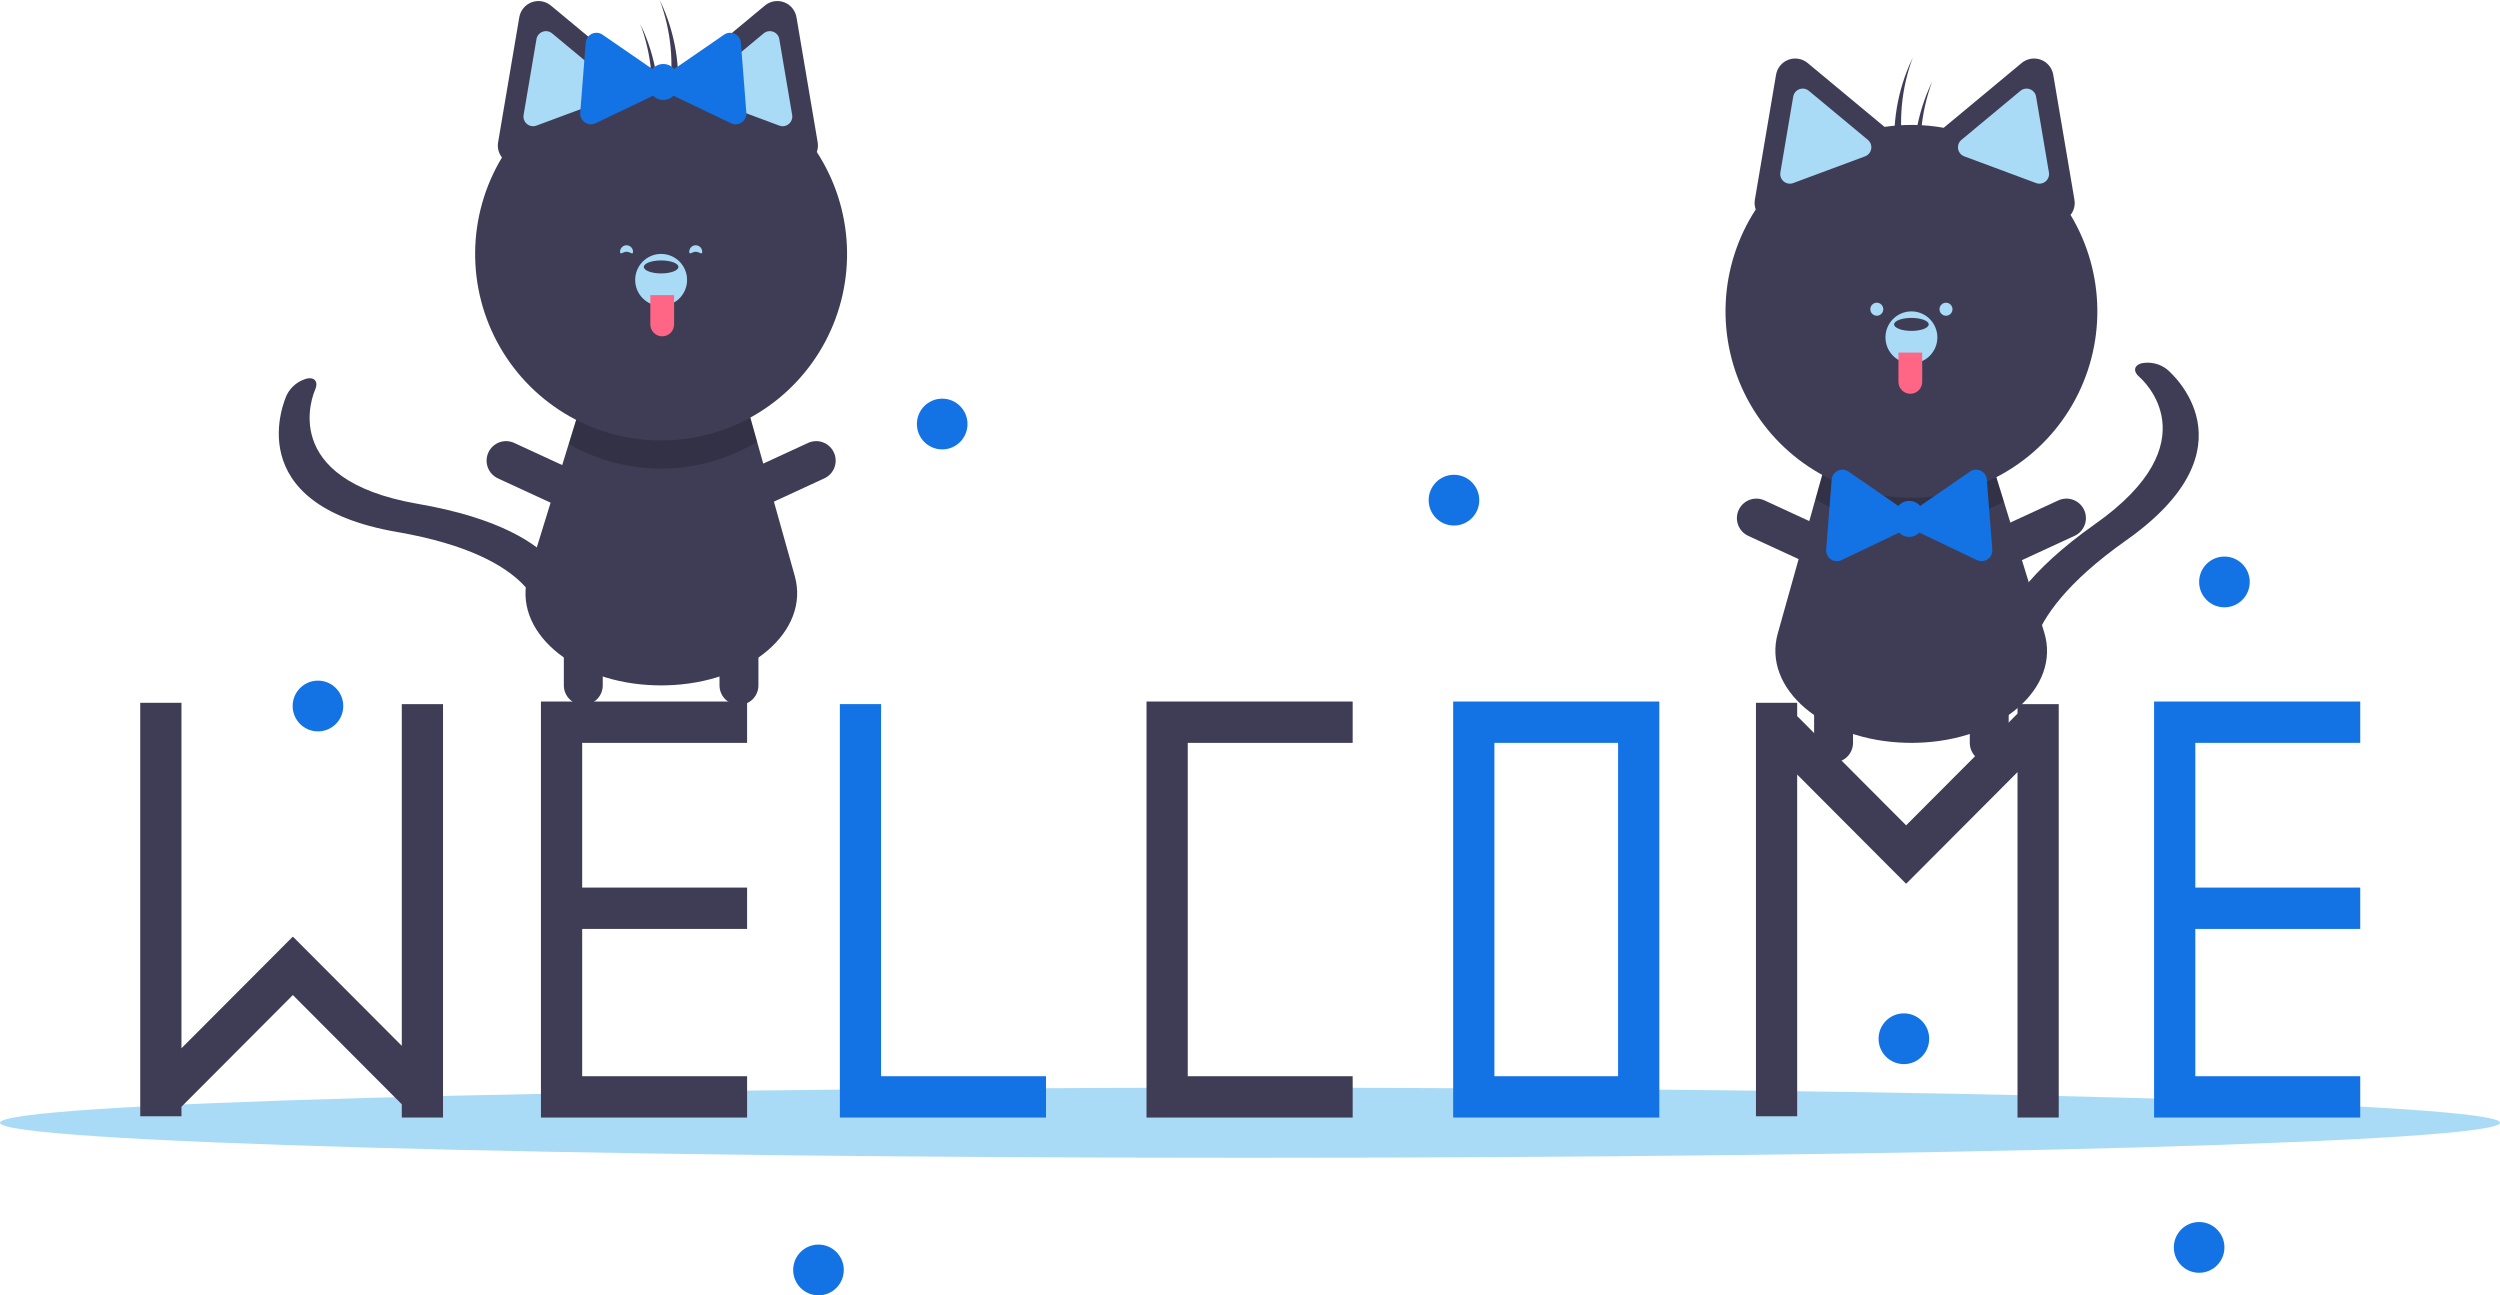 <svg width="386" height="200" viewBox="0 0 386 200" fill="none" xmlns="http://www.w3.org/2000/svg">
<g clip-path="url(#clip0_1_612)">
<path d="M193 178.764C299.591 178.764 386 176.34 386 173.351C386 170.361 299.591 167.937 193 167.937C86.409 167.937 0 170.361 0 173.351C0 176.34 86.409 178.764 193 178.764Z" fill="#AADBF6"/>
<path d="M295.855 114.69C295.612 114.693 295.368 114.697 295.121 114.697C294.874 114.697 294.63 114.693 294.386 114.69C281.467 114.395 272.103 106.301 274.487 97.808L280.299 77.089L281.767 71.847L307.807 72.292L309.389 77.42L315.618 97.607C318.256 106.147 308.892 114.395 295.855 114.69Z" fill="#3F3D56"/>
<path opacity="0.2" d="M309.389 77.42C304.949 79.966 299.913 81.276 294.799 81.218C289.685 81.16 284.68 79.734 280.299 77.089L281.768 71.847L307.807 72.292L309.389 77.42Z" fill="black"/>
<path d="M308.29 98.495C309.415 94.291 313.112 88.227 323.48 80.915C341.562 68.161 330.775 58.598 330.308 58.198C329.327 57.357 329.472 56.413 330.644 56.091C331.326 55.955 332.028 55.966 332.704 56.123C333.381 56.281 334.016 56.583 334.567 57.007C335.152 57.492 348.659 69.059 328.255 83.448C309.893 96.4 313.797 104.855 313.842 104.936C314.334 105.841 313.545 106.564 312.078 106.554C310.611 106.545 309.022 105.804 308.528 104.901C308.424 104.71 307.242 102.409 308.29 98.495Z" fill="#3F3D56"/>
<path d="M283.103 117.71C282.708 117.71 282.317 117.632 281.953 117.48C281.588 117.329 281.257 117.107 280.978 116.827C280.699 116.547 280.478 116.215 280.327 115.85C280.176 115.484 280.098 115.092 280.098 114.697V101.641C280.098 100.842 280.415 100.075 280.978 99.51C281.542 98.945 282.306 98.628 283.103 98.628C283.9 98.628 284.664 98.945 285.227 99.51C285.791 100.075 286.107 100.842 286.107 101.641V114.697C286.107 115.092 286.029 115.484 285.878 115.85C285.728 116.215 285.506 116.547 285.227 116.827C284.948 117.107 284.617 117.329 284.252 117.48C283.888 117.632 283.497 117.71 283.103 117.71Z" fill="#3F3D56"/>
<path d="M285.737 86.714C285.572 87.074 285.338 87.397 285.049 87.666C284.759 87.935 284.42 88.144 284.05 88.281C283.68 88.418 283.286 88.481 282.892 88.466C282.498 88.451 282.11 88.358 281.752 88.192L269.924 82.735C269.201 82.401 268.64 81.792 268.364 81.043C268.088 80.294 268.12 79.466 268.453 78.74C268.786 78.015 269.392 77.451 270.139 77.174C270.886 76.897 271.712 76.928 272.436 77.261L284.263 82.718C284.622 82.883 284.944 83.118 285.212 83.408C285.48 83.698 285.689 84.039 285.826 84.41C285.963 84.781 286.025 85.176 286.01 85.571C285.995 85.966 285.902 86.355 285.737 86.714Z" fill="#3F3D56"/>
<path d="M304.505 86.714C304.669 87.074 304.903 87.397 305.193 87.666C305.482 87.935 305.822 88.144 306.192 88.281C306.562 88.418 306.955 88.481 307.35 88.466C307.744 88.451 308.131 88.358 308.49 88.192L320.318 82.735C321.042 82.401 321.603 81.793 321.88 81.043C322.156 80.293 322.124 79.465 321.791 78.739C321.458 78.013 320.851 77.449 320.104 77.172C319.356 76.895 318.53 76.927 317.806 77.261L305.978 82.718C305.62 82.883 305.297 83.118 305.029 83.408C304.761 83.698 304.553 84.039 304.416 84.41C304.279 84.781 304.217 85.176 304.232 85.571C304.247 85.966 304.34 86.355 304.505 86.714Z" fill="#3F3D56"/>
<path d="M307.139 117.71C307.533 117.71 307.924 117.632 308.289 117.48C308.653 117.329 308.984 117.107 309.263 116.827C309.542 116.547 309.764 116.215 309.915 115.85C310.066 115.484 310.143 115.092 310.143 114.697V101.641C310.143 100.842 309.827 100.075 309.263 99.51C308.7 98.945 307.936 98.628 307.139 98.628C306.342 98.628 305.578 98.945 305.014 99.51C304.451 100.075 304.134 100.842 304.134 101.641V114.697C304.134 115.092 304.212 115.484 304.363 115.85C304.514 116.215 304.735 116.547 305.014 116.827C305.293 117.107 305.624 117.329 305.989 117.48C306.354 117.632 306.744 117.71 307.139 117.71Z" fill="#3F3D56"/>
<path d="M319.695 33.186C319.955 32.858 320.143 32.479 320.245 32.073C320.348 31.667 320.364 31.244 320.292 30.831L318.657 21.185L317.021 11.538C316.933 11.017 316.71 10.529 316.373 10.122C316.037 9.715 315.6 9.405 315.106 9.221C314.612 9.037 314.079 8.987 313.559 9.076C313.04 9.164 312.553 9.388 312.147 9.725L304.634 15.969L300.108 19.73C297.089 19.192 294.003 19.145 290.97 19.592L286.61 15.969L279.096 9.725C278.691 9.388 278.204 9.164 277.684 9.076C277.165 8.987 276.631 9.037 276.138 9.221C275.644 9.405 275.207 9.716 274.87 10.122C274.534 10.529 274.311 11.018 274.222 11.538L272.587 21.185L270.952 30.831C270.865 31.338 270.91 31.859 271.083 32.344C268.281 36.652 266.68 41.634 266.449 46.772C266.218 51.911 267.364 57.017 269.767 61.561C272.171 66.105 275.745 69.92 280.118 72.609C284.49 75.298 289.501 76.763 294.63 76.852C299.758 76.941 304.817 75.65 309.279 73.114C313.741 70.578 317.445 66.889 320.004 62.431C322.563 57.974 323.884 52.91 323.829 47.767C323.775 42.623 322.348 37.589 319.695 33.186Z" fill="#3F3D56"/>
<path d="M278.343 13.678C278.165 13.678 277.988 13.711 277.821 13.773C277.576 13.863 277.359 14.016 277.192 14.218C277.025 14.42 276.915 14.662 276.873 14.921L274.89 26.619C274.846 26.877 274.871 27.142 274.962 27.387C275.053 27.632 275.206 27.849 275.407 28.016C275.608 28.183 275.849 28.294 276.106 28.337C276.363 28.381 276.627 28.357 276.872 28.265L287.966 24.138C288.211 24.047 288.427 23.893 288.593 23.692C288.76 23.491 288.87 23.249 288.914 22.991C288.958 22.733 288.933 22.469 288.842 22.223C288.752 21.978 288.598 21.761 288.397 21.594L279.286 14.023C279.022 13.801 278.688 13.679 278.343 13.678Z" fill="#AADBF6"/>
<path d="M312.9 13.678C312.555 13.679 312.221 13.801 311.957 14.023L302.846 21.594C302.645 21.761 302.492 21.978 302.401 22.223C302.31 22.469 302.285 22.733 302.329 22.991C302.373 23.249 302.483 23.491 302.65 23.692C302.816 23.893 303.033 24.047 303.277 24.138L314.371 28.265C314.616 28.357 314.88 28.381 315.137 28.337C315.394 28.294 315.635 28.183 315.836 28.016C316.037 27.849 316.191 27.632 316.281 27.387C316.372 27.142 316.397 26.877 316.353 26.619L314.37 14.921C314.328 14.662 314.218 14.42 314.051 14.218C313.884 14.016 313.667 13.863 313.422 13.773C313.255 13.711 313.078 13.678 312.9 13.678Z" fill="#AADBF6"/>
<path d="M295.121 56.113C297.333 56.113 299.127 54.314 299.127 52.095C299.127 49.877 297.333 48.078 295.121 48.078C292.908 48.078 291.115 49.877 291.115 52.095C291.115 54.314 292.908 56.113 295.121 56.113Z" fill="#AADBF6"/>
<path d="M295.121 51.091C296.596 51.091 297.792 50.641 297.792 50.087C297.792 49.532 296.596 49.083 295.121 49.083C293.646 49.083 292.45 49.532 292.45 50.087C292.45 50.641 293.646 51.091 295.121 51.091Z" fill="#3F3D56"/>
<path d="M293.118 54.439H296.79V58.958C296.79 59.2 296.742 59.439 296.65 59.663C296.558 59.886 296.423 60.089 296.252 60.26C296.082 60.431 295.879 60.567 295.656 60.659C295.434 60.752 295.195 60.799 294.954 60.799C294.467 60.799 294 60.605 293.655 60.26C293.311 59.915 293.118 59.446 293.118 58.958L293.118 54.439Z" fill="#FF6584"/>
<path d="M295.344 8.873C295.151 9.273 294.964 9.678 294.789 10.091C292.717 14.936 292.018 20.261 292.769 25.479C293.145 24.932 293.54 24.362 293.942 23.786C293.082 18.778 293.565 13.631 295.344 8.873Z" fill="#3F3D56"/>
<path d="M298.348 12.555C298.156 12.956 297.969 13.36 297.793 13.773C295.721 18.619 295.022 23.943 295.774 29.161C296.15 28.614 296.545 28.044 296.946 27.468C296.086 22.461 296.57 17.313 298.348 12.555Z" fill="#3F3D56"/>
<path d="M307.611 84.849L307.188 79.451L306.765 74.053C306.742 73.762 306.643 73.481 306.478 73.24C306.313 73 306.087 72.806 305.824 72.681C305.561 72.555 305.27 72.501 304.979 72.523C304.688 72.546 304.409 72.646 304.169 72.811L299.719 75.878L296.469 78.117C296.262 77.873 296.004 77.677 295.713 77.543C295.423 77.409 295.107 77.339 294.787 77.339C294.467 77.339 294.151 77.409 293.861 77.543C293.57 77.677 293.313 77.873 293.105 78.117L289.855 75.878L285.405 72.811C285.165 72.646 284.886 72.546 284.595 72.523C284.304 72.501 284.013 72.555 283.75 72.681C283.487 72.806 283.261 73 283.096 73.24C282.931 73.481 282.832 73.762 282.809 74.053L282.386 79.451L281.963 84.849C281.94 85.14 281.994 85.432 282.119 85.696C282.245 85.96 282.437 86.186 282.678 86.352C282.918 86.517 283.197 86.617 283.488 86.639C283.779 86.662 284.07 86.608 284.333 86.482L289.207 84.151L293.211 82.236C293.417 82.445 293.662 82.611 293.933 82.725C294.203 82.838 294.494 82.896 294.787 82.896C295.08 82.896 295.371 82.838 295.641 82.725C295.912 82.611 296.157 82.445 296.363 82.236L300.367 84.151L305.241 86.482C305.504 86.608 305.795 86.662 306.086 86.639C306.377 86.617 306.656 86.517 306.896 86.352C307.137 86.186 307.329 85.96 307.455 85.696C307.58 85.433 307.634 85.14 307.611 84.849Z" fill="#1373E5"/>
<path d="M289.779 48.748C290.332 48.748 290.781 48.298 290.781 47.743C290.781 47.189 290.332 46.739 289.779 46.739C289.226 46.739 288.778 47.189 288.778 47.743C288.778 48.298 289.226 48.748 289.779 48.748Z" fill="#AADBF6"/>
<path d="M300.462 48.748C301.016 48.748 301.464 48.298 301.464 47.743C301.464 47.189 301.016 46.739 300.462 46.739C299.909 46.739 299.461 47.189 299.461 47.743C299.461 48.298 299.909 48.748 300.462 48.748Z" fill="#AADBF6"/>
<path d="M101.344 105.817C101.587 105.821 101.831 105.824 102.078 105.824C102.325 105.824 102.569 105.821 102.813 105.817C115.732 105.523 125.096 97.428 122.713 88.935L116.9 68.216L115.432 62.974L89.392 63.419L87.81 68.548L81.581 88.734C78.943 97.274 88.308 105.523 101.344 105.817Z" fill="#3F3D56"/>
<path opacity="0.2" d="M87.81 68.548C92.25 71.093 97.287 72.404 102.4 72.346C107.514 72.287 112.519 70.862 116.9 68.216L115.432 62.974L89.392 63.419L87.81 68.548Z" fill="black"/>
<path d="M85.746 87.167C82.936 83.85 77.006 79.955 64.516 77.795C42.731 74.027 48.399 60.755 48.651 60.193C49.178 59.012 48.645 58.221 47.447 58.433C46.774 58.602 46.144 58.913 45.6 59.346C45.056 59.779 44.61 60.324 44.293 60.944C43.971 61.634 36.699 77.884 61.28 82.134C83.404 85.961 83.483 95.278 83.477 95.371C83.418 96.399 84.44 96.714 85.762 96.076C87.084 95.438 88.204 94.087 88.265 93.059C88.277 92.841 88.363 90.255 85.746 87.167Z" fill="#3F3D56"/>
<path d="M114.096 108.837C114.491 108.837 114.882 108.759 115.246 108.608C115.611 108.456 115.942 108.234 116.221 107.955C116.5 107.675 116.721 107.343 116.872 106.977C117.023 106.612 117.101 106.22 117.101 105.824V92.768C117.1 91.97 116.783 91.204 116.22 90.64C115.656 90.076 114.893 89.759 114.096 89.759C113.3 89.759 112.536 90.076 111.973 90.64C111.41 91.204 111.093 91.97 111.092 92.768V105.824C111.092 106.22 111.169 106.612 111.32 106.977C111.471 107.343 111.693 107.675 111.972 107.955C112.251 108.234 112.582 108.456 112.947 108.608C113.311 108.759 113.702 108.837 114.096 108.837Z" fill="#3F3D56"/>
<path d="M111.462 77.842C111.627 78.201 111.861 78.525 112.15 78.793C112.44 79.062 112.779 79.271 113.15 79.408C113.52 79.546 113.913 79.608 114.307 79.593C114.702 79.578 115.089 79.485 115.447 79.32L127.275 73.862C127.634 73.697 127.957 73.463 128.225 73.173C128.494 72.882 128.703 72.542 128.84 72.171C128.977 71.799 129.04 71.404 129.025 71.009C129.009 70.613 128.917 70.224 128.752 69.865C128.587 69.505 128.353 69.181 128.063 68.913C127.773 68.644 127.433 68.435 127.063 68.298C126.692 68.16 126.299 68.098 125.904 68.114C125.51 68.129 125.122 68.222 124.764 68.388L112.936 73.845C112.577 74.011 112.255 74.245 111.987 74.535C111.719 74.826 111.51 75.166 111.374 75.537C111.237 75.909 111.174 76.303 111.189 76.698C111.204 77.094 111.297 77.482 111.462 77.842Z" fill="#3F3D56"/>
<path d="M92.695 77.842C92.53 78.201 92.296 78.525 92.006 78.793C91.717 79.062 91.377 79.271 91.007 79.408C90.637 79.546 90.244 79.608 89.849 79.593C89.455 79.578 89.068 79.485 88.709 79.32L76.882 73.862C76.523 73.697 76.2 73.463 75.931 73.173C75.663 72.882 75.454 72.542 75.317 72.171C75.18 71.799 75.117 71.404 75.132 71.009C75.147 70.613 75.24 70.224 75.405 69.865C75.57 69.505 75.804 69.181 76.094 68.913C76.384 68.644 76.723 68.435 77.094 68.298C77.464 68.16 77.858 68.098 78.252 68.114C78.647 68.129 79.035 68.222 79.393 68.388L91.221 73.845C91.579 74.011 91.902 74.245 92.17 74.535C92.438 74.826 92.646 75.166 92.783 75.537C92.92 75.909 92.983 76.303 92.967 76.698C92.952 77.094 92.859 77.482 92.695 77.842Z" fill="#3F3D56"/>
<path d="M90.06 108.837C89.666 108.837 89.275 108.759 88.91 108.608C88.546 108.456 88.215 108.234 87.936 107.955C87.657 107.675 87.435 107.343 87.284 106.977C87.133 106.612 87.056 106.22 87.056 105.824V92.768C87.057 91.97 87.374 91.204 87.937 90.64C88.5 90.076 89.264 89.759 90.06 89.759C90.856 89.759 91.62 90.076 92.183 90.64C92.747 91.204 93.064 91.97 93.065 92.768V105.824C93.065 106.22 92.987 106.612 92.836 106.977C92.685 107.343 92.464 107.675 92.185 107.955C91.906 108.234 91.575 108.456 91.21 108.608C90.845 108.759 90.455 108.837 90.06 108.837Z" fill="#3F3D56"/>
<path d="M126.117 23.471C126.29 22.987 126.335 22.466 126.247 21.959L124.612 12.312L122.977 2.666C122.889 2.145 122.665 1.656 122.329 1.25C121.993 0.843 121.556 0.532 121.062 0.348C120.568 0.164 120.035 0.114 119.515 0.203C118.996 0.291 118.509 0.516 118.103 0.853L110.59 7.096L106.23 10.719C103.196 10.272 100.11 10.319 97.092 10.857L92.565 7.096L85.052 0.853C84.646 0.515 84.159 0.291 83.64 0.203C83.121 0.114 82.587 0.164 82.093 0.348C81.599 0.532 81.162 0.843 80.826 1.25C80.49 1.656 80.266 2.145 80.178 2.666L78.543 12.312L76.908 21.959C76.835 22.371 76.851 22.794 76.954 23.2C77.057 23.606 77.244 23.985 77.504 24.313C74.848 28.717 73.418 33.754 73.362 38.9C73.306 44.045 74.626 49.112 77.186 53.573C79.745 58.033 83.449 61.725 87.914 64.263C92.378 66.801 97.439 68.092 102.57 68.003C107.701 67.915 112.715 66.448 117.089 63.757C121.464 61.066 125.039 57.249 127.443 52.702C129.847 48.156 130.992 43.046 130.758 37.905C130.525 32.764 128.922 27.78 126.117 23.471Z" fill="#3F3D56"/>
<path d="M117.913 5.15L108.802 12.721C108.601 12.888 108.448 13.105 108.357 13.351C108.266 13.596 108.241 13.861 108.285 14.119C108.329 14.376 108.44 14.618 108.606 14.819C108.772 15.021 108.989 15.175 109.233 15.266L120.327 19.393C120.572 19.484 120.836 19.509 121.093 19.465C121.35 19.421 121.591 19.31 121.792 19.143C121.993 18.976 122.147 18.759 122.237 18.514C122.328 18.269 122.353 18.004 122.309 17.746L120.326 6.048C120.284 5.789 120.174 5.547 120.007 5.345C119.84 5.144 119.623 4.99 119.378 4.901C119.211 4.838 119.034 4.806 118.856 4.806C118.511 4.806 118.177 4.928 117.913 5.15Z" fill="#AADBF6"/>
<path d="M83.777 4.901C83.532 4.99 83.314 5.144 83.148 5.345C82.981 5.547 82.871 5.789 82.829 6.048L80.846 17.746C80.802 18.004 80.827 18.269 80.918 18.514C81.008 18.759 81.162 18.976 81.363 19.143C81.563 19.31 81.805 19.421 82.062 19.465C82.319 19.509 82.583 19.484 82.828 19.393L93.922 15.266C94.166 15.175 94.382 15.021 94.549 14.819C94.715 14.618 94.826 14.376 94.87 14.119C94.913 13.861 94.889 13.596 94.798 13.351C94.707 13.105 94.554 12.889 94.353 12.722L85.242 5.15C84.977 4.928 84.644 4.806 84.299 4.806C84.121 4.806 83.944 4.838 83.777 4.901Z" fill="#AADBF6"/>
<path d="M102.078 47.24C104.291 47.24 106.084 45.441 106.084 43.223C106.084 41.004 104.291 39.206 102.078 39.206C99.866 39.206 98.072 41.004 98.072 43.223C98.072 45.441 99.866 47.24 102.078 47.24Z" fill="#AADBF6"/>
<path d="M102.078 42.218C103.553 42.218 104.749 41.769 104.749 41.214C104.749 40.66 103.553 40.21 102.078 40.21C100.603 40.21 99.407 40.66 99.407 41.214C99.407 41.769 100.603 42.218 102.078 42.218Z" fill="#3F3D56"/>
<path d="M102.245 51.927C102.004 51.927 101.765 51.879 101.542 51.786C101.32 51.694 101.117 51.558 100.947 51.387C100.776 51.216 100.641 51.013 100.549 50.79C100.456 50.567 100.409 50.327 100.409 50.085V45.566H104.081V50.085C104.081 50.327 104.034 50.567 103.941 50.79C103.849 51.013 103.714 51.216 103.543 51.387C103.373 51.558 103.17 51.694 102.948 51.786C102.725 51.879 102.486 51.927 102.245 51.927Z" fill="#FF6584"/>
<path d="M101.855 0C102.048 0.4 102.235 0.805 102.411 1.218C104.483 6.064 105.181 11.388 104.43 16.606C104.054 16.059 103.659 15.489 103.257 14.913C104.118 9.906 103.634 4.758 101.855 0Z" fill="#3F3D56"/>
<path d="M98.851 3.682C99.043 4.083 99.23 4.488 99.406 4.901C101.478 9.746 102.176 15.07 101.425 20.288C101.049 19.741 100.654 19.172 100.252 18.596C101.113 13.588 100.629 8.441 98.851 3.682Z" fill="#3F3D56"/>
<path d="M89.588 17.392L90.011 11.994L90.434 6.596C90.457 6.305 90.556 6.025 90.721 5.784C90.886 5.543 91.112 5.35 91.375 5.224C91.638 5.098 91.929 5.044 92.22 5.067C92.511 5.09 92.79 5.189 93.03 5.354L97.48 8.421L100.73 10.66C100.938 10.416 101.195 10.22 101.486 10.086C101.776 9.952 102.092 9.882 102.412 9.882C102.732 9.882 103.048 9.952 103.338 10.086C103.629 10.22 103.887 10.416 104.094 10.66L107.344 8.421L111.794 5.354C112.034 5.189 112.313 5.09 112.604 5.067C112.895 5.044 113.186 5.098 113.449 5.224C113.713 5.35 113.938 5.543 114.103 5.784C114.268 6.025 114.367 6.305 114.39 6.596L114.813 11.994L115.236 17.392C115.259 17.683 115.205 17.976 115.08 18.239C114.954 18.503 114.762 18.729 114.521 18.895C114.281 19.061 114.002 19.16 113.711 19.183C113.42 19.206 113.129 19.151 112.866 19.026L107.992 16.694L103.988 14.779C103.782 14.988 103.537 15.154 103.266 15.268C102.996 15.381 102.705 15.44 102.412 15.44C102.119 15.44 101.828 15.381 101.558 15.268C101.287 15.154 101.042 14.988 100.836 14.779L96.832 16.694L91.958 19.026C91.695 19.151 91.404 19.206 91.113 19.183C90.823 19.16 90.543 19.061 90.303 18.895C90.062 18.729 89.87 18.503 89.744 18.239C89.619 17.976 89.565 17.683 89.588 17.392Z" fill="#1373E5"/>
<path d="M106.418 38.871C106.418 39.425 106.866 38.871 107.419 38.871C107.973 38.871 108.421 39.425 108.421 38.871C108.42 38.605 108.315 38.35 108.127 38.162C107.939 37.974 107.685 37.869 107.419 37.869C107.154 37.869 106.9 37.974 106.712 38.162C106.524 38.35 106.419 38.605 106.418 38.871Z" fill="#AADBF6"/>
<path d="M97.738 38.871C97.738 39.425 97.29 38.871 96.737 38.871C96.184 38.871 95.735 39.425 95.735 38.871C95.736 38.605 95.842 38.35 96.029 38.162C96.217 37.974 96.472 37.869 96.737 37.869C97.002 37.869 97.257 37.974 97.444 38.162C97.632 38.35 97.738 38.605 97.738 38.871Z" fill="#AADBF6"/>
<path d="M208.852 114.699V108.315H177.022V108.714V114.699V166.168V172.551H183.388H208.852V166.168H183.388V114.699H208.852Z" fill="#3F3D56"/>
<path d="M224.369 108.315V172.551H256.199V108.315H224.369ZM249.833 166.168H230.735V114.699H249.833V166.168Z" fill="#1373E5"/>
<path d="M136.041 166.168V108.714H129.675V166.168V172.551H136.041H161.505V166.168H136.041Z" fill="#1373E5"/>
<path d="M115.352 114.699V108.315H83.522V108.714V114.699V137.042V143.426V166.168V172.551H89.888H115.352V166.168H89.888V143.426H115.352V137.042H89.888V114.699H115.352Z" fill="#3F3D56"/>
<path d="M364.421 114.699V108.315H332.591V108.714V114.699V137.042V143.426V166.168V172.551H338.957H364.421V166.168H338.957V143.426H364.421V137.042H338.957V114.699H364.421Z" fill="#1373E5"/>
<path d="M62.036 108.714V161.474L45.252 144.643L45.213 144.682L45.178 144.646L28.018 161.853V108.515H21.652V172.352H28.018V170.881L45.216 153.635L62.036 170.503V172.551H68.403V108.714H62.036Z" fill="#3F3D56"/>
<path d="M311.504 108.714V110.185L294.306 127.431L277.485 110.563V108.515H271.119V172.352H277.485V119.591L294.27 136.423L294.309 136.384L294.344 136.42L311.504 119.213V172.551H317.869V108.714H311.504Z" fill="#3F3D56"/>
<path d="M145.476 69.389C147.634 69.389 149.383 67.635 149.383 65.471C149.383 63.307 147.634 61.552 145.476 61.552C143.318 61.552 141.568 63.307 141.568 65.471C141.568 67.635 143.318 69.389 145.476 69.389Z" fill="#1373E5"/>
<path d="M49.093 112.926C51.251 112.926 53 111.172 53 109.008C53 106.844 51.251 105.089 49.093 105.089C46.935 105.089 45.185 106.844 45.185 109.008C45.185 111.172 46.935 112.926 49.093 112.926Z" fill="#1373E5"/>
<path d="M126.373 200C128.531 200 130.281 198.246 130.281 196.082C130.281 193.918 128.531 192.163 126.373 192.163C124.215 192.163 122.466 193.918 122.466 196.082C122.466 198.246 124.215 200 126.373 200Z" fill="#1373E5"/>
<path d="M224.493 81.144C226.651 81.144 228.4 79.39 228.4 77.226C228.4 75.062 226.651 73.307 224.493 73.307C222.335 73.307 220.585 75.062 220.585 77.226C220.585 79.39 222.335 81.144 224.493 81.144Z" fill="#1373E5"/>
<path d="M339.545 196.517C341.703 196.517 343.453 194.763 343.453 192.599C343.453 190.435 341.703 188.68 339.545 188.68C337.387 188.68 335.638 190.435 335.638 192.599C335.638 194.763 337.387 196.517 339.545 196.517Z" fill="#1373E5"/>
<path d="M343.452 93.77C345.61 93.77 347.36 92.016 347.36 89.851C347.36 87.687 345.61 85.933 343.452 85.933C341.294 85.933 339.545 87.687 339.545 89.851C339.545 92.016 341.294 93.77 343.452 93.77Z" fill="#1373E5"/>
<path d="M293.958 164.3C296.116 164.3 297.866 162.545 297.866 160.381C297.866 158.217 296.116 156.463 293.958 156.463C291.8 156.463 290.051 158.217 290.051 160.381C290.051 162.545 291.8 164.3 293.958 164.3Z" fill="#1373E5"/>
</g>
<defs>
<clipPath id="clip0_1_612">
<rect width="386" height="200" fill="white"/>
</clipPath>
</defs>
</svg>

